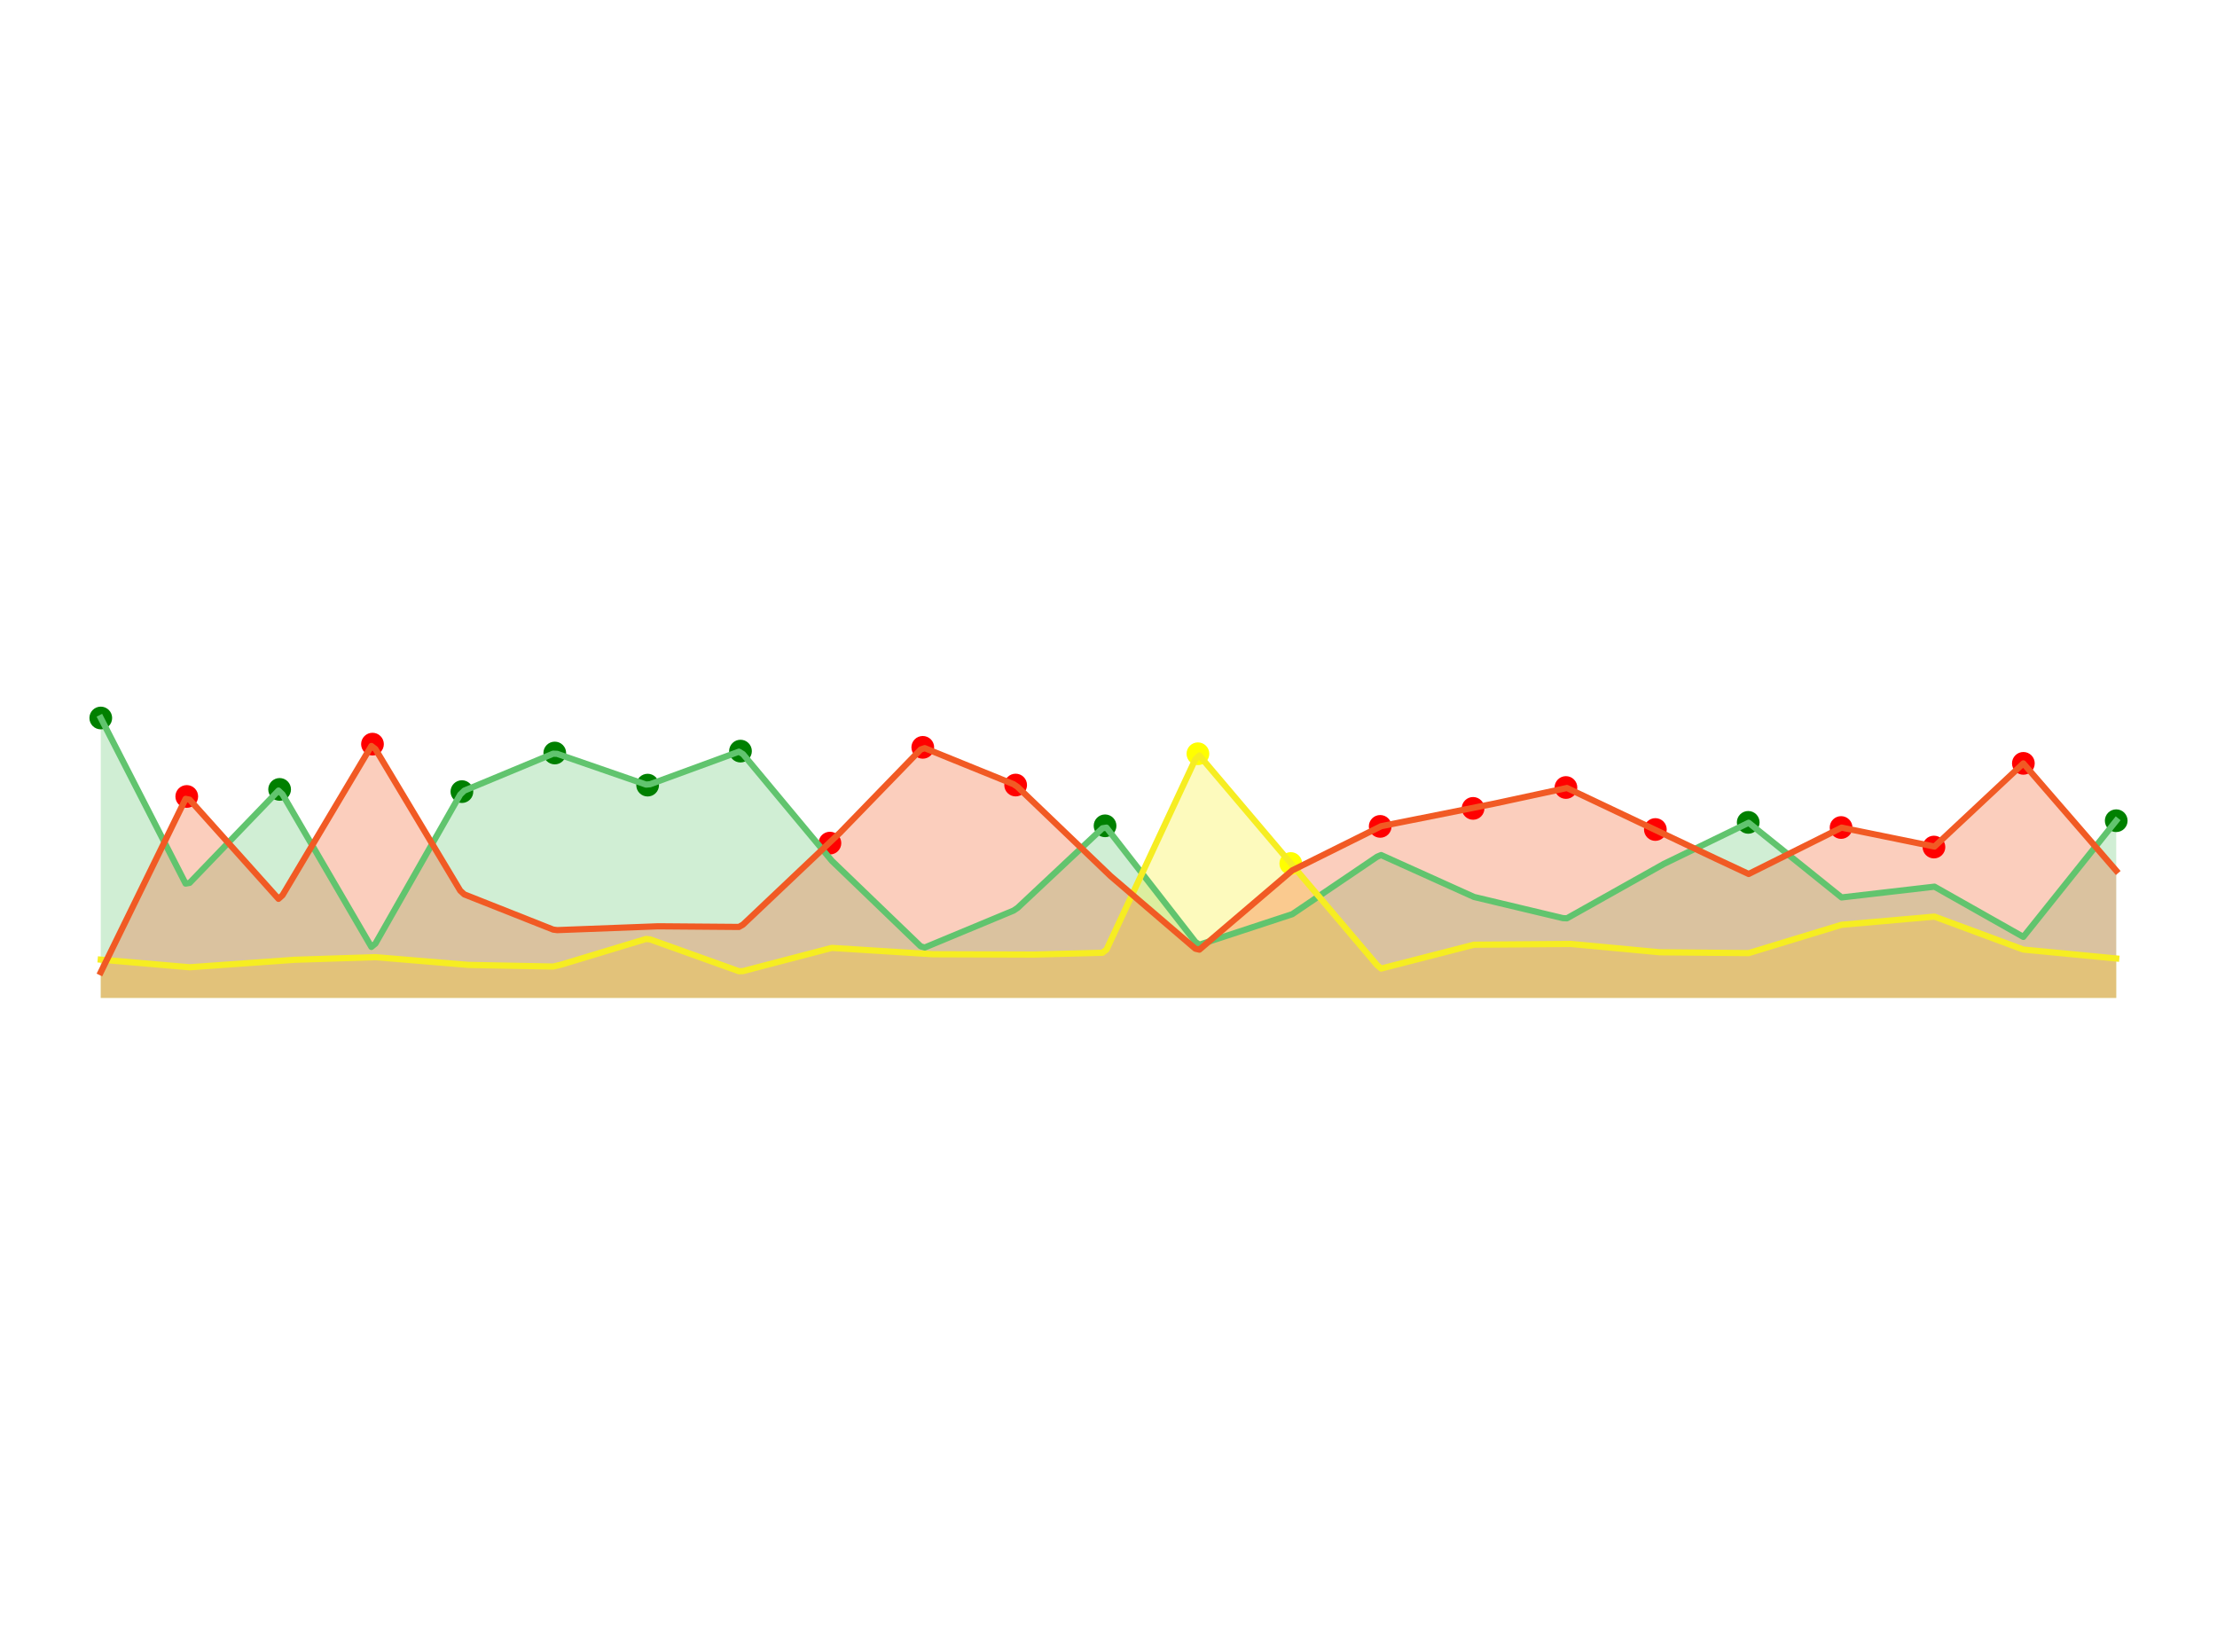 <?xml version="1.0" encoding="utf-8" standalone="no"?>
<!DOCTYPE svg PUBLIC "-//W3C//DTD SVG 1.1//EN"
  "http://www.w3.org/Graphics/SVG/1.1/DTD/svg11.dtd">
<svg height="266.112pt" version="1.1" viewBox="0 0 357.12 266.112" width="357.12pt" xmlns="http://www.w3.org/2000/svg" xmlns:xlink="http://www.w3.org/1999/xlink">
 <defs>
  <style type="text/css">*{stroke-linecap:butt;stroke-linejoin:round;}</style>
 </defs>
 <g id="figure_1">
  <g id="patch_1">
   <path d="M 0 266.112 
L 357.12 266.112 
L 357.12 0 
L 0 0 
z
" style="fill:#ffffff;"/>
  </g>
  <g id="axes_1">
   <g id="PolyCollection_1">
    <path clip-path="url(#p9688cb4016)" d="M 16.233 115.664 
L 16.233 160.757 
L 16.883 160.757 
L 17.534 160.757 
L 18.185 160.757 
L 18.835 160.757 
L 19.486 160.757 
L 20.136 160.757 
L 20.787 160.757 
L 21.438 160.757 
L 22.088 160.757 
L 22.739 160.757 
L 23.389 160.757 
L 24.04 160.757 
L 24.691 160.757 
L 25.341 160.757 
L 25.992 160.757 
L 26.642 160.757 
L 27.293 160.757 
L 27.944 160.757 
L 28.594 160.757 
L 29.245 160.757 
L 29.896 160.757 
L 30.546 160.757 
L 31.197 160.757 
L 31.847 160.757 
L 32.498 160.757 
L 33.149 160.757 
L 33.799 160.757 
L 34.45 160.757 
L 35.1 160.757 
L 35.751 160.757 
L 36.402 160.757 
L 37.052 160.757 
L 37.703 160.757 
L 38.353 160.757 
L 39.004 160.757 
L 39.655 160.757 
L 40.305 160.757 
L 40.956 160.757 
L 41.607 160.757 
L 42.257 160.757 
L 42.908 160.757 
L 43.558 160.757 
L 44.209 160.757 
L 44.86 160.757 
L 45.51 160.757 
L 46.161 160.757 
L 46.811 160.757 
L 47.462 160.757 
L 48.113 160.757 
L 48.763 160.757 
L 49.414 160.757 
L 50.064 160.757 
L 50.715 160.757 
L 51.366 160.757 
L 52.016 160.757 
L 52.667 160.757 
L 53.318 160.757 
L 53.968 160.757 
L 54.619 160.757 
L 55.269 160.757 
L 55.92 160.757 
L 56.571 160.757 
L 57.221 160.757 
L 57.872 160.757 
L 58.522 160.757 
L 59.173 160.757 
L 59.824 160.757 
L 60.474 160.757 
L 61.125 160.757 
L 61.775 160.757 
L 62.426 160.757 
L 63.077 160.757 
L 63.727 160.757 
L 64.378 160.757 
L 65.029 160.757 
L 65.679 160.757 
L 66.33 160.757 
L 66.98 160.757 
L 67.631 160.757 
L 68.282 160.757 
L 68.932 160.757 
L 69.583 160.757 
L 70.233 160.757 
L 70.884 160.757 
L 71.535 160.757 
L 72.185 160.757 
L 72.836 160.757 
L 73.486 160.757 
L 74.137 160.757 
L 74.788 160.757 
L 75.438 160.757 
L 76.089 160.757 
L 76.739 160.757 
L 77.39 160.757 
L 78.041 160.757 
L 78.691 160.757 
L 79.342 160.757 
L 79.993 160.757 
L 80.643 160.757 
L 81.294 160.757 
L 81.944 160.757 
L 82.595 160.757 
L 83.246 160.757 
L 83.896 160.757 
L 84.547 160.757 
L 85.197 160.757 
L 85.848 160.757 
L 86.499 160.757 
L 87.149 160.757 
L 87.8 160.757 
L 88.45 160.757 
L 89.101 160.757 
L 89.752 160.757 
L 90.402 160.757 
L 91.053 160.757 
L 91.704 160.757 
L 92.354 160.757 
L 93.005 160.757 
L 93.655 160.757 
L 94.306 160.757 
L 94.957 160.757 
L 95.607 160.757 
L 96.258 160.757 
L 96.908 160.757 
L 97.559 160.757 
L 98.21 160.757 
L 98.86 160.757 
L 99.511 160.757 
L 100.161 160.757 
L 100.812 160.757 
L 101.463 160.757 
L 102.113 160.757 
L 102.764 160.757 
L 103.415 160.757 
L 104.065 160.757 
L 104.716 160.757 
L 105.366 160.757 
L 106.017 160.757 
L 106.668 160.757 
L 107.318 160.757 
L 107.969 160.757 
L 108.619 160.757 
L 109.27 160.757 
L 109.921 160.757 
L 110.571 160.757 
L 111.222 160.757 
L 111.872 160.757 
L 112.523 160.757 
L 113.174 160.757 
L 113.824 160.757 
L 114.475 160.757 
L 115.125 160.757 
L 115.776 160.757 
L 116.427 160.757 
L 117.077 160.757 
L 117.728 160.757 
L 118.379 160.757 
L 119.029 160.757 
L 119.68 160.757 
L 120.33 160.757 
L 120.981 160.757 
L 121.632 160.757 
L 122.282 160.757 
L 122.933 160.757 
L 123.583 160.757 
L 124.234 160.757 
L 124.885 160.757 
L 125.535 160.757 
L 126.186 160.757 
L 126.836 160.757 
L 127.487 160.757 
L 128.138 160.757 
L 128.788 160.757 
L 129.439 160.757 
L 130.09 160.757 
L 130.74 160.757 
L 131.391 160.757 
L 132.041 160.757 
L 132.692 160.757 
L 133.343 160.757 
L 133.993 160.757 
L 134.644 160.757 
L 135.294 160.757 
L 135.945 160.757 
L 136.596 160.757 
L 137.246 160.757 
L 137.897 160.757 
L 138.547 160.757 
L 139.198 160.757 
L 139.849 160.757 
L 140.499 160.757 
L 141.15 160.757 
L 141.801 160.757 
L 142.451 160.757 
L 143.102 160.757 
L 143.752 160.757 
L 144.403 160.757 
L 145.054 160.757 
L 145.704 160.757 
L 146.355 160.757 
L 147.005 160.757 
L 147.656 160.757 
L 148.307 160.757 
L 148.957 160.757 
L 149.608 160.757 
L 150.258 160.757 
L 150.909 160.757 
L 151.56 160.757 
L 152.21 160.757 
L 152.861 160.757 
L 153.512 160.757 
L 154.162 160.757 
L 154.813 160.757 
L 155.463 160.757 
L 156.114 160.757 
L 156.765 160.757 
L 157.415 160.757 
L 158.066 160.757 
L 158.716 160.757 
L 159.367 160.757 
L 160.018 160.757 
L 160.668 160.757 
L 161.319 160.757 
L 161.969 160.757 
L 162.62 160.757 
L 163.271 160.757 
L 163.921 160.757 
L 164.572 160.757 
L 165.222 160.757 
L 165.873 160.757 
L 166.524 160.757 
L 167.174 160.757 
L 167.825 160.757 
L 168.476 160.757 
L 169.126 160.757 
L 169.777 160.757 
L 170.427 160.757 
L 171.078 160.757 
L 171.729 160.757 
L 172.379 160.757 
L 173.03 160.757 
L 173.68 160.757 
L 174.331 160.757 
L 174.982 160.757 
L 175.632 160.757 
L 176.283 160.757 
L 176.933 160.757 
L 177.584 160.757 
L 178.235 160.757 
L 178.885 160.757 
L 179.536 160.757 
L 180.187 160.757 
L 180.837 160.757 
L 181.488 160.757 
L 182.138 160.757 
L 182.789 160.757 
L 183.44 160.757 
L 184.09 160.757 
L 184.741 160.757 
L 185.391 160.757 
L 186.042 160.757 
L 186.693 160.757 
L 187.343 160.757 
L 187.994 160.757 
L 188.644 160.757 
L 189.295 160.757 
L 189.946 160.757 
L 190.596 160.757 
L 191.247 160.757 
L 191.898 160.757 
L 192.548 160.757 
L 193.199 160.757 
L 193.849 160.757 
L 194.5 160.757 
L 195.151 160.757 
L 195.801 160.757 
L 196.452 160.757 
L 197.102 160.757 
L 197.753 160.757 
L 198.404 160.757 
L 199.054 160.757 
L 199.705 160.757 
L 200.355 160.757 
L 201.006 160.757 
L 201.657 160.757 
L 202.307 160.757 
L 202.958 160.757 
L 203.608 160.757 
L 204.259 160.757 
L 204.91 160.757 
L 205.56 160.757 
L 206.211 160.757 
L 206.862 160.757 
L 207.512 160.757 
L 208.163 160.757 
L 208.813 160.757 
L 209.464 160.757 
L 210.115 160.757 
L 210.765 160.757 
L 211.416 160.757 
L 212.066 160.757 
L 212.717 160.757 
L 213.368 160.757 
L 214.018 160.757 
L 214.669 160.757 
L 215.319 160.757 
L 215.97 160.757 
L 216.621 160.757 
L 217.271 160.757 
L 217.922 160.757 
L 218.573 160.757 
L 219.223 160.757 
L 219.874 160.757 
L 220.524 160.757 
L 221.175 160.757 
L 221.826 160.757 
L 222.476 160.757 
L 223.127 160.757 
L 223.777 160.757 
L 224.428 160.757 
L 225.079 160.757 
L 225.729 160.757 
L 226.38 160.757 
L 227.03 160.757 
L 227.681 160.757 
L 228.332 160.757 
L 228.982 160.757 
L 229.633 160.757 
L 230.284 160.757 
L 230.934 160.757 
L 231.585 160.757 
L 232.235 160.757 
L 232.886 160.757 
L 233.537 160.757 
L 234.187 160.757 
L 234.838 160.757 
L 235.488 160.757 
L 236.139 160.757 
L 236.79 160.757 
L 237.44 160.757 
L 238.091 160.757 
L 238.741 160.757 
L 239.392 160.757 
L 240.043 160.757 
L 240.693 160.757 
L 241.344 160.757 
L 241.995 160.757 
L 242.645 160.757 
L 243.296 160.757 
L 243.946 160.757 
L 244.597 160.757 
L 245.248 160.757 
L 245.898 160.757 
L 246.549 160.757 
L 247.199 160.757 
L 247.85 160.757 
L 248.501 160.757 
L 249.151 160.757 
L 249.802 160.757 
L 250.452 160.757 
L 251.103 160.757 
L 251.754 160.757 
L 252.404 160.757 
L 253.055 160.757 
L 253.705 160.757 
L 254.356 160.757 
L 255.007 160.757 
L 255.657 160.757 
L 256.308 160.757 
L 256.959 160.757 
L 257.609 160.757 
L 258.26 160.757 
L 258.91 160.757 
L 259.561 160.757 
L 260.212 160.757 
L 260.862 160.757 
L 261.513 160.757 
L 262.163 160.757 
L 262.814 160.757 
L 263.465 160.757 
L 264.115 160.757 
L 264.766 160.757 
L 265.416 160.757 
L 266.067 160.757 
L 266.718 160.757 
L 267.368 160.757 
L 268.019 160.757 
L 268.67 160.757 
L 269.32 160.757 
L 269.971 160.757 
L 270.621 160.757 
L 271.272 160.757 
L 271.923 160.757 
L 272.573 160.757 
L 273.224 160.757 
L 273.874 160.757 
L 274.525 160.757 
L 275.176 160.757 
L 275.826 160.757 
L 276.477 160.757 
L 277.127 160.757 
L 277.778 160.757 
L 278.429 160.757 
L 279.079 160.757 
L 279.73 160.757 
L 280.381 160.757 
L 281.031 160.757 
L 281.682 160.757 
L 282.332 160.757 
L 282.983 160.757 
L 283.634 160.757 
L 284.284 160.757 
L 284.935 160.757 
L 285.585 160.757 
L 286.236 160.757 
L 286.887 160.757 
L 287.537 160.757 
L 288.188 160.757 
L 288.838 160.757 
L 289.489 160.757 
L 290.14 160.757 
L 290.79 160.757 
L 291.441 160.757 
L 292.091 160.757 
L 292.742 160.757 
L 293.393 160.757 
L 294.043 160.757 
L 294.694 160.757 
L 295.345 160.757 
L 295.995 160.757 
L 296.646 160.757 
L 297.296 160.757 
L 297.947 160.757 
L 298.598 160.757 
L 299.248 160.757 
L 299.899 160.757 
L 300.549 160.757 
L 301.2 160.757 
L 301.851 160.757 
L 302.501 160.757 
L 303.152 160.757 
L 303.802 160.757 
L 304.453 160.757 
L 305.104 160.757 
L 305.754 160.757 
L 306.405 160.757 
L 307.056 160.757 
L 307.706 160.757 
L 308.357 160.757 
L 309.007 160.757 
L 309.658 160.757 
L 310.309 160.757 
L 310.959 160.757 
L 311.61 160.757 
L 312.26 160.757 
L 312.911 160.757 
L 313.562 160.757 
L 314.212 160.757 
L 314.863 160.757 
L 315.513 160.757 
L 316.164 160.757 
L 316.815 160.757 
L 317.465 160.757 
L 318.116 160.757 
L 318.767 160.757 
L 319.417 160.757 
L 320.068 160.757 
L 320.718 160.757 
L 321.369 160.757 
L 322.02 160.757 
L 322.67 160.757 
L 323.321 160.757 
L 323.971 160.757 
L 324.622 160.757 
L 325.273 160.757 
L 325.923 160.757 
L 326.574 160.757 
L 327.224 160.757 
L 327.875 160.757 
L 328.526 160.757 
L 329.176 160.757 
L 329.827 160.757 
L 330.478 160.757 
L 331.128 160.757 
L 331.779 160.757 
L 332.429 160.757 
L 333.08 160.757 
L 333.731 160.757 
L 334.381 160.757 
L 335.032 160.757 
L 335.682 160.757 
L 336.333 160.757 
L 336.984 160.757 
L 337.634 160.757 
L 338.285 160.757 
L 338.935 160.757 
L 339.586 160.757 
L 340.237 160.757 
L 340.887 160.757 
L 340.887 132.21 
L 340.887 132.21 
L 340.237 133.024 
L 339.586 133.838 
L 338.935 134.653 
L 338.285 135.467 
L 337.634 136.281 
L 336.984 137.095 
L 336.333 137.909 
L 335.682 138.724 
L 335.032 139.538 
L 334.381 140.352 
L 333.731 141.166 
L 333.08 141.98 
L 332.429 142.794 
L 331.779 143.609 
L 331.128 144.423 
L 330.478 145.237 
L 329.827 146.051 
L 329.176 146.865 
L 328.526 147.68 
L 327.875 148.494 
L 327.224 149.308 
L 326.574 150.122 
L 325.923 150.926 
L 325.273 150.559 
L 324.622 150.191 
L 323.971 149.823 
L 323.321 149.455 
L 322.67 149.088 
L 322.02 148.72 
L 321.369 148.352 
L 320.718 147.984 
L 320.068 147.617 
L 319.417 147.249 
L 318.767 146.881 
L 318.116 146.513 
L 317.465 146.146 
L 316.815 145.778 
L 316.164 145.41 
L 315.513 145.042 
L 314.863 144.675 
L 314.212 144.307 
L 313.562 143.939 
L 312.911 143.571 
L 312.26 143.204 
L 311.61 142.836 
L 310.959 142.855 
L 310.309 142.933 
L 309.658 143.011 
L 309.007 143.089 
L 308.357 143.167 
L 307.706 143.245 
L 307.056 143.323 
L 306.405 143.401 
L 305.754 143.479 
L 305.104 143.557 
L 304.453 143.635 
L 303.802 143.713 
L 303.152 143.791 
L 302.501 143.869 
L 301.851 143.947 
L 301.2 144.025 
L 300.549 144.103 
L 299.899 144.181 
L 299.248 144.259 
L 298.598 144.337 
L 297.947 144.415 
L 297.296 144.493 
L 296.646 144.571 
L 295.995 144.119 
L 295.345 143.593 
L 294.694 143.066 
L 294.043 142.54 
L 293.393 142.014 
L 292.742 141.487 
L 292.091 140.961 
L 291.441 140.435 
L 290.79 139.908 
L 290.14 139.382 
L 289.489 138.856 
L 288.838 138.329 
L 288.188 137.803 
L 287.537 137.277 
L 286.887 136.75 
L 286.236 136.224 
L 285.585 135.698 
L 284.935 135.171 
L 284.284 134.645 
L 283.634 134.119 
L 282.983 133.592 
L 282.332 133.066 
L 281.682 132.54 
L 281.031 132.763 
L 280.381 133.084 
L 279.73 133.404 
L 279.079 133.724 
L 278.429 134.045 
L 277.778 134.365 
L 277.127 134.685 
L 276.477 135.006 
L 275.826 135.326 
L 275.176 135.647 
L 274.525 135.967 
L 273.874 136.287 
L 273.224 136.608 
L 272.573 136.928 
L 271.923 137.248 
L 271.272 137.569 
L 270.621 137.889 
L 269.971 138.209 
L 269.32 138.53 
L 268.67 138.85 
L 268.019 139.171 
L 267.368 139.491 
L 266.718 139.811 
L 266.067 140.175 
L 265.416 140.545 
L 264.766 140.914 
L 264.115 141.283 
L 263.465 141.653 
L 262.814 142.022 
L 262.163 142.391 
L 261.513 142.761 
L 260.862 143.13 
L 260.212 143.499 
L 259.561 143.869 
L 258.91 144.238 
L 258.26 144.607 
L 257.609 144.977 
L 256.959 145.346 
L 256.308 145.715 
L 255.657 146.085 
L 255.007 146.454 
L 254.356 146.823 
L 253.705 147.193 
L 253.055 147.562 
L 252.404 147.932 
L 251.754 147.905 
L 251.103 147.75 
L 250.452 147.595 
L 249.802 147.44 
L 249.151 147.285 
L 248.501 147.13 
L 247.85 146.975 
L 247.199 146.82 
L 246.549 146.665 
L 245.898 146.509 
L 245.248 146.354 
L 244.597 146.199 
L 243.946 146.044 
L 243.296 145.889 
L 242.645 145.734 
L 241.995 145.579 
L 241.344 145.424 
L 240.693 145.269 
L 240.043 145.114 
L 239.392 144.959 
L 238.741 144.804 
L 238.091 144.648 
L 237.44 144.493 
L 236.79 144.232 
L 236.139 143.937 
L 235.488 143.642 
L 234.838 143.347 
L 234.187 143.052 
L 233.537 142.757 
L 232.886 142.462 
L 232.235 142.167 
L 231.585 141.872 
L 230.934 141.578 
L 230.284 141.283 
L 229.633 140.988 
L 228.982 140.693 
L 228.332 140.398 
L 227.681 140.103 
L 227.03 139.808 
L 226.38 139.513 
L 225.729 139.218 
L 225.079 138.924 
L 224.428 138.629 
L 223.777 138.334 
L 223.127 138.039 
L 222.476 137.744 
L 221.826 138.016 
L 221.175 138.457 
L 220.524 138.898 
L 219.874 139.338 
L 219.223 139.779 
L 218.573 140.219 
L 217.922 140.66 
L 217.271 141.101 
L 216.621 141.541 
L 215.97 141.982 
L 215.319 142.423 
L 214.669 142.863 
L 214.018 143.304 
L 213.368 143.744 
L 212.717 144.185 
L 212.066 144.626 
L 211.416 145.066 
L 210.765 145.507 
L 210.115 145.947 
L 209.464 146.388 
L 208.813 146.829 
L 208.163 147.269 
L 207.512 147.564 
L 206.862 147.774 
L 206.211 147.985 
L 205.56 148.195 
L 204.91 148.405 
L 204.259 148.615 
L 203.608 148.825 
L 202.958 149.035 
L 202.307 149.245 
L 201.657 149.455 
L 201.006 149.665 
L 200.355 149.875 
L 199.705 150.085 
L 199.054 150.295 
L 198.404 150.506 
L 197.753 150.716 
L 197.102 150.926 
L 196.452 151.136 
L 195.801 151.346 
L 195.151 151.556 
L 194.5 151.766 
L 193.849 151.976 
L 193.199 152.186 
L 192.548 151.727 
L 191.898 150.89 
L 191.247 150.054 
L 190.596 149.218 
L 189.946 148.381 
L 189.295 147.545 
L 188.644 146.709 
L 187.994 145.872 
L 187.343 145.036 
L 186.693 144.2 
L 186.042 143.363 
L 185.391 142.527 
L 184.741 141.691 
L 184.09 140.854 
L 183.44 140.018 
L 182.789 139.182 
L 182.138 138.345 
L 181.488 137.509 
L 180.837 136.673 
L 180.187 135.836 
L 179.536 135 
L 178.885 134.164 
L 178.235 133.327 
L 177.584 133.429 
L 176.933 134.04 
L 176.283 134.65 
L 175.632 135.261 
L 174.982 135.871 
L 174.331 136.482 
L 173.68 137.092 
L 173.03 137.703 
L 172.379 138.313 
L 171.729 138.924 
L 171.078 139.534 
L 170.427 140.145 
L 169.777 140.755 
L 169.126 141.366 
L 168.476 141.976 
L 167.825 142.587 
L 167.174 143.197 
L 166.524 143.808 
L 165.873 144.418 
L 165.222 145.029 
L 164.572 145.639 
L 163.921 146.25 
L 163.271 146.687 
L 162.62 146.958 
L 161.969 147.228 
L 161.319 147.499 
L 160.668 147.77 
L 160.018 148.04 
L 159.367 148.311 
L 158.716 148.582 
L 158.066 148.852 
L 157.415 149.123 
L 156.765 149.394 
L 156.114 149.664 
L 155.463 149.935 
L 154.813 150.206 
L 154.162 150.476 
L 153.512 150.747 
L 152.861 151.017 
L 152.21 151.288 
L 151.56 151.559 
L 150.909 151.829 
L 150.258 152.1 
L 149.608 152.371 
L 148.957 152.641 
L 148.307 152.448 
L 147.656 151.822 
L 147.005 151.195 
L 146.355 150.569 
L 145.704 149.942 
L 145.054 149.316 
L 144.403 148.69 
L 143.752 148.063 
L 143.102 147.437 
L 142.451 146.81 
L 141.801 146.184 
L 141.15 145.557 
L 140.499 144.931 
L 139.849 144.305 
L 139.198 143.678 
L 138.547 143.052 
L 137.897 142.425 
L 137.246 141.799 
L 136.596 141.172 
L 135.945 140.546 
L 135.294 139.92 
L 134.644 139.293 
L 133.993 138.667 
L 133.343 137.957 
L 132.692 137.173 
L 132.041 136.388 
L 131.391 135.603 
L 130.74 134.819 
L 130.09 134.034 
L 129.439 133.25 
L 128.788 132.465 
L 128.138 131.681 
L 127.487 130.896 
L 126.836 130.111 
L 126.186 129.327 
L 125.535 128.542 
L 124.885 127.758 
L 124.234 126.973 
L 123.583 126.189 
L 122.933 125.404 
L 122.282 124.619 
L 121.632 123.835 
L 120.981 123.05 
L 120.33 122.266 
L 119.68 121.481 
L 119.029 121.091 
L 118.379 121.329 
L 117.728 121.568 
L 117.077 121.806 
L 116.427 122.044 
L 115.776 122.283 
L 115.125 122.521 
L 114.475 122.76 
L 113.824 122.998 
L 113.174 123.236 
L 112.523 123.475 
L 111.872 123.713 
L 111.222 123.951 
L 110.571 124.19 
L 109.921 124.428 
L 109.27 124.666 
L 108.619 124.905 
L 107.969 125.143 
L 107.318 125.382 
L 106.668 125.62 
L 106.017 125.858 
L 105.366 126.097 
L 104.716 126.335 
L 104.065 126.391 
L 103.415 126.166 
L 102.764 125.941 
L 102.113 125.716 
L 101.463 125.491 
L 100.812 125.265 
L 100.161 125.04 
L 99.511 124.815 
L 98.86 124.59 
L 98.21 124.365 
L 97.559 124.14 
L 96.908 123.915 
L 96.258 123.69 
L 95.607 123.465 
L 94.957 123.24 
L 94.306 123.015 
L 93.655 122.79 
L 93.005 122.565 
L 92.354 122.34 
L 91.704 122.115 
L 91.053 121.89 
L 90.402 121.665 
L 89.752 121.44 
L 89.101 121.414 
L 88.45 121.685 
L 87.8 121.955 
L 87.149 122.226 
L 86.499 122.496 
L 85.848 122.767 
L 85.197 123.037 
L 84.547 123.307 
L 83.896 123.578 
L 83.246 123.848 
L 82.595 124.119 
L 81.944 124.389 
L 81.294 124.66 
L 80.643 124.93 
L 79.993 125.201 
L 79.342 125.471 
L 78.691 125.742 
L 78.041 126.012 
L 77.39 126.283 
L 76.739 126.553 
L 76.089 126.824 
L 75.438 127.094 
L 74.788 127.365 
L 74.137 127.994 
L 73.486 129.138 
L 72.836 130.282 
L 72.185 131.425 
L 71.535 132.569 
L 70.884 133.712 
L 70.233 134.856 
L 69.583 136 
L 68.932 137.143 
L 68.282 138.287 
L 67.631 139.431 
L 66.98 140.574 
L 66.33 141.718 
L 65.679 142.862 
L 65.029 144.005 
L 64.378 145.149 
L 63.727 146.292 
L 63.077 147.436 
L 62.426 148.58 
L 61.775 149.723 
L 61.125 150.867 
L 60.474 152.011 
L 59.824 152.541 
L 59.173 151.424 
L 58.522 150.307 
L 57.872 149.191 
L 57.221 148.074 
L 56.571 146.957 
L 55.92 145.84 
L 55.269 144.723 
L 54.619 143.607 
L 53.968 142.49 
L 53.318 141.373 
L 52.667 140.256 
L 52.016 139.139 
L 51.366 138.023 
L 50.715 136.906 
L 50.064 135.789 
L 49.414 134.672 
L 48.763 133.555 
L 48.113 132.439 
L 47.462 131.322 
L 46.811 130.205 
L 46.161 129.088 
L 45.51 127.971 
L 44.86 127.356 
L 44.209 128.032 
L 43.558 128.708 
L 42.908 129.384 
L 42.257 130.06 
L 41.607 130.736 
L 40.956 131.412 
L 40.305 132.088 
L 39.655 132.763 
L 39.004 133.439 
L 38.353 134.115 
L 37.703 134.791 
L 37.052 135.467 
L 36.402 136.143 
L 35.751 136.819 
L 35.1 137.495 
L 34.45 138.171 
L 33.799 138.847 
L 33.149 139.522 
L 32.498 140.198 
L 31.847 140.874 
L 31.197 141.55 
L 30.546 142.226 
L 29.896 142.341 
L 29.245 141.07 
L 28.594 139.8 
L 27.944 138.53 
L 27.293 137.259 
L 26.642 135.989 
L 25.992 134.719 
L 25.341 133.448 
L 24.691 132.178 
L 24.04 130.908 
L 23.389 129.637 
L 22.739 128.367 
L 22.088 127.097 
L 21.438 125.827 
L 20.787 124.556 
L 20.136 123.286 
L 19.486 122.016 
L 18.835 120.745 
L 18.185 119.475 
L 17.534 118.205 
L 16.883 116.934 
L 16.233 115.664 
z
" style="fill:#61c46e;fill-opacity:0.3;"/>
   </g>
   <g id="PolyCollection_2">
    <path clip-path="url(#p9688cb4016)" d="M 16.233 154.59 
L 16.233 160.757 
L 16.883 160.757 
L 17.534 160.757 
L 18.185 160.757 
L 18.835 160.757 
L 19.486 160.757 
L 20.136 160.757 
L 20.787 160.757 
L 21.438 160.757 
L 22.088 160.757 
L 22.739 160.757 
L 23.389 160.757 
L 24.04 160.757 
L 24.691 160.757 
L 25.341 160.757 
L 25.992 160.757 
L 26.642 160.757 
L 27.293 160.757 
L 27.944 160.757 
L 28.594 160.757 
L 29.245 160.757 
L 29.896 160.757 
L 30.546 160.757 
L 31.197 160.757 
L 31.847 160.757 
L 32.498 160.757 
L 33.149 160.757 
L 33.799 160.757 
L 34.45 160.757 
L 35.1 160.757 
L 35.751 160.757 
L 36.402 160.757 
L 37.052 160.757 
L 37.703 160.757 
L 38.353 160.757 
L 39.004 160.757 
L 39.655 160.757 
L 40.305 160.757 
L 40.956 160.757 
L 41.607 160.757 
L 42.257 160.757 
L 42.908 160.757 
L 43.558 160.757 
L 44.209 160.757 
L 44.86 160.757 
L 45.51 160.757 
L 46.161 160.757 
L 46.811 160.757 
L 47.462 160.757 
L 48.113 160.757 
L 48.763 160.757 
L 49.414 160.757 
L 50.064 160.757 
L 50.715 160.757 
L 51.366 160.757 
L 52.016 160.757 
L 52.667 160.757 
L 53.318 160.757 
L 53.968 160.757 
L 54.619 160.757 
L 55.269 160.757 
L 55.92 160.757 
L 56.571 160.757 
L 57.221 160.757 
L 57.872 160.757 
L 58.522 160.757 
L 59.173 160.757 
L 59.824 160.757 
L 60.474 160.757 
L 61.125 160.757 
L 61.775 160.757 
L 62.426 160.757 
L 63.077 160.757 
L 63.727 160.757 
L 64.378 160.757 
L 65.029 160.757 
L 65.679 160.757 
L 66.33 160.757 
L 66.98 160.757 
L 67.631 160.757 
L 68.282 160.757 
L 68.932 160.757 
L 69.583 160.757 
L 70.233 160.757 
L 70.884 160.757 
L 71.535 160.757 
L 72.185 160.757 
L 72.836 160.757 
L 73.486 160.757 
L 74.137 160.757 
L 74.788 160.757 
L 75.438 160.757 
L 76.089 160.757 
L 76.739 160.757 
L 77.39 160.757 
L 78.041 160.757 
L 78.691 160.757 
L 79.342 160.757 
L 79.993 160.757 
L 80.643 160.757 
L 81.294 160.757 
L 81.944 160.757 
L 82.595 160.757 
L 83.246 160.757 
L 83.896 160.757 
L 84.547 160.757 
L 85.197 160.757 
L 85.848 160.757 
L 86.499 160.757 
L 87.149 160.757 
L 87.8 160.757 
L 88.45 160.757 
L 89.101 160.757 
L 89.752 160.757 
L 90.402 160.757 
L 91.053 160.757 
L 91.704 160.757 
L 92.354 160.757 
L 93.005 160.757 
L 93.655 160.757 
L 94.306 160.757 
L 94.957 160.757 
L 95.607 160.757 
L 96.258 160.757 
L 96.908 160.757 
L 97.559 160.757 
L 98.21 160.757 
L 98.86 160.757 
L 99.511 160.757 
L 100.161 160.757 
L 100.812 160.757 
L 101.463 160.757 
L 102.113 160.757 
L 102.764 160.757 
L 103.415 160.757 
L 104.065 160.757 
L 104.716 160.757 
L 105.366 160.757 
L 106.017 160.757 
L 106.668 160.757 
L 107.318 160.757 
L 107.969 160.757 
L 108.619 160.757 
L 109.27 160.757 
L 109.921 160.757 
L 110.571 160.757 
L 111.222 160.757 
L 111.872 160.757 
L 112.523 160.757 
L 113.174 160.757 
L 113.824 160.757 
L 114.475 160.757 
L 115.125 160.757 
L 115.776 160.757 
L 116.427 160.757 
L 117.077 160.757 
L 117.728 160.757 
L 118.379 160.757 
L 119.029 160.757 
L 119.68 160.757 
L 120.33 160.757 
L 120.981 160.757 
L 121.632 160.757 
L 122.282 160.757 
L 122.933 160.757 
L 123.583 160.757 
L 124.234 160.757 
L 124.885 160.757 
L 125.535 160.757 
L 126.186 160.757 
L 126.836 160.757 
L 127.487 160.757 
L 128.138 160.757 
L 128.788 160.757 
L 129.439 160.757 
L 130.09 160.757 
L 130.74 160.757 
L 131.391 160.757 
L 132.041 160.757 
L 132.692 160.757 
L 133.343 160.757 
L 133.993 160.757 
L 134.644 160.757 
L 135.294 160.757 
L 135.945 160.757 
L 136.596 160.757 
L 137.246 160.757 
L 137.897 160.757 
L 138.547 160.757 
L 139.198 160.757 
L 139.849 160.757 
L 140.499 160.757 
L 141.15 160.757 
L 141.801 160.757 
L 142.451 160.757 
L 143.102 160.757 
L 143.752 160.757 
L 144.403 160.757 
L 145.054 160.757 
L 145.704 160.757 
L 146.355 160.757 
L 147.005 160.757 
L 147.656 160.757 
L 148.307 160.757 
L 148.957 160.757 
L 149.608 160.757 
L 150.258 160.757 
L 150.909 160.757 
L 151.56 160.757 
L 152.21 160.757 
L 152.861 160.757 
L 153.512 160.757 
L 154.162 160.757 
L 154.813 160.757 
L 155.463 160.757 
L 156.114 160.757 
L 156.765 160.757 
L 157.415 160.757 
L 158.066 160.757 
L 158.716 160.757 
L 159.367 160.757 
L 160.018 160.757 
L 160.668 160.757 
L 161.319 160.757 
L 161.969 160.757 
L 162.62 160.757 
L 163.271 160.757 
L 163.921 160.757 
L 164.572 160.757 
L 165.222 160.757 
L 165.873 160.757 
L 166.524 160.757 
L 167.174 160.757 
L 167.825 160.757 
L 168.476 160.757 
L 169.126 160.757 
L 169.777 160.757 
L 170.427 160.757 
L 171.078 160.757 
L 171.729 160.757 
L 172.379 160.757 
L 173.03 160.757 
L 173.68 160.757 
L 174.331 160.757 
L 174.982 160.757 
L 175.632 160.757 
L 176.283 160.757 
L 176.933 160.757 
L 177.584 160.757 
L 178.235 160.757 
L 178.885 160.757 
L 179.536 160.757 
L 180.187 160.757 
L 180.837 160.757 
L 181.488 160.757 
L 182.138 160.757 
L 182.789 160.757 
L 183.44 160.757 
L 184.09 160.757 
L 184.741 160.757 
L 185.391 160.757 
L 186.042 160.757 
L 186.693 160.757 
L 187.343 160.757 
L 187.994 160.757 
L 188.644 160.757 
L 189.295 160.757 
L 189.946 160.757 
L 190.596 160.757 
L 191.247 160.757 
L 191.898 160.757 
L 192.548 160.757 
L 193.199 160.757 
L 193.849 160.757 
L 194.5 160.757 
L 195.151 160.757 
L 195.801 160.757 
L 196.452 160.757 
L 197.102 160.757 
L 197.753 160.757 
L 198.404 160.757 
L 199.054 160.757 
L 199.705 160.757 
L 200.355 160.757 
L 201.006 160.757 
L 201.657 160.757 
L 202.307 160.757 
L 202.958 160.757 
L 203.608 160.757 
L 204.259 160.757 
L 204.91 160.757 
L 205.56 160.757 
L 206.211 160.757 
L 206.862 160.757 
L 207.512 160.757 
L 208.163 160.757 
L 208.813 160.757 
L 209.464 160.757 
L 210.115 160.757 
L 210.765 160.757 
L 211.416 160.757 
L 212.066 160.757 
L 212.717 160.757 
L 213.368 160.757 
L 214.018 160.757 
L 214.669 160.757 
L 215.319 160.757 
L 215.97 160.757 
L 216.621 160.757 
L 217.271 160.757 
L 217.922 160.757 
L 218.573 160.757 
L 219.223 160.757 
L 219.874 160.757 
L 220.524 160.757 
L 221.175 160.757 
L 221.826 160.757 
L 222.476 160.757 
L 223.127 160.757 
L 223.777 160.757 
L 224.428 160.757 
L 225.079 160.757 
L 225.729 160.757 
L 226.38 160.757 
L 227.03 160.757 
L 227.681 160.757 
L 228.332 160.757 
L 228.982 160.757 
L 229.633 160.757 
L 230.284 160.757 
L 230.934 160.757 
L 231.585 160.757 
L 232.235 160.757 
L 232.886 160.757 
L 233.537 160.757 
L 234.187 160.757 
L 234.838 160.757 
L 235.488 160.757 
L 236.139 160.757 
L 236.79 160.757 
L 237.44 160.757 
L 238.091 160.757 
L 238.741 160.757 
L 239.392 160.757 
L 240.043 160.757 
L 240.693 160.757 
L 241.344 160.757 
L 241.995 160.757 
L 242.645 160.757 
L 243.296 160.757 
L 243.946 160.757 
L 244.597 160.757 
L 245.248 160.757 
L 245.898 160.757 
L 246.549 160.757 
L 247.199 160.757 
L 247.85 160.757 
L 248.501 160.757 
L 249.151 160.757 
L 249.802 160.757 
L 250.452 160.757 
L 251.103 160.757 
L 251.754 160.757 
L 252.404 160.757 
L 253.055 160.757 
L 253.705 160.757 
L 254.356 160.757 
L 255.007 160.757 
L 255.657 160.757 
L 256.308 160.757 
L 256.959 160.757 
L 257.609 160.757 
L 258.26 160.757 
L 258.91 160.757 
L 259.561 160.757 
L 260.212 160.757 
L 260.862 160.757 
L 261.513 160.757 
L 262.163 160.757 
L 262.814 160.757 
L 263.465 160.757 
L 264.115 160.757 
L 264.766 160.757 
L 265.416 160.757 
L 266.067 160.757 
L 266.718 160.757 
L 267.368 160.757 
L 268.019 160.757 
L 268.67 160.757 
L 269.32 160.757 
L 269.971 160.757 
L 270.621 160.757 
L 271.272 160.757 
L 271.923 160.757 
L 272.573 160.757 
L 273.224 160.757 
L 273.874 160.757 
L 274.525 160.757 
L 275.176 160.757 
L 275.826 160.757 
L 276.477 160.757 
L 277.127 160.757 
L 277.778 160.757 
L 278.429 160.757 
L 279.079 160.757 
L 279.73 160.757 
L 280.381 160.757 
L 281.031 160.757 
L 281.682 160.757 
L 282.332 160.757 
L 282.983 160.757 
L 283.634 160.757 
L 284.284 160.757 
L 284.935 160.757 
L 285.585 160.757 
L 286.236 160.757 
L 286.887 160.757 
L 287.537 160.757 
L 288.188 160.757 
L 288.838 160.757 
L 289.489 160.757 
L 290.14 160.757 
L 290.79 160.757 
L 291.441 160.757 
L 292.091 160.757 
L 292.742 160.757 
L 293.393 160.757 
L 294.043 160.757 
L 294.694 160.757 
L 295.345 160.757 
L 295.995 160.757 
L 296.646 160.757 
L 297.296 160.757 
L 297.947 160.757 
L 298.598 160.757 
L 299.248 160.757 
L 299.899 160.757 
L 300.549 160.757 
L 301.2 160.757 
L 301.851 160.757 
L 302.501 160.757 
L 303.152 160.757 
L 303.802 160.757 
L 304.453 160.757 
L 305.104 160.757 
L 305.754 160.757 
L 306.405 160.757 
L 307.056 160.757 
L 307.706 160.757 
L 308.357 160.757 
L 309.007 160.757 
L 309.658 160.757 
L 310.309 160.757 
L 310.959 160.757 
L 311.61 160.757 
L 312.26 160.757 
L 312.911 160.757 
L 313.562 160.757 
L 314.212 160.757 
L 314.863 160.757 
L 315.513 160.757 
L 316.164 160.757 
L 316.815 160.757 
L 317.465 160.757 
L 318.116 160.757 
L 318.767 160.757 
L 319.417 160.757 
L 320.068 160.757 
L 320.718 160.757 
L 321.369 160.757 
L 322.02 160.757 
L 322.67 160.757 
L 323.321 160.757 
L 323.971 160.757 
L 324.622 160.757 
L 325.273 160.757 
L 325.923 160.757 
L 326.574 160.757 
L 327.224 160.757 
L 327.875 160.757 
L 328.526 160.757 
L 329.176 160.757 
L 329.827 160.757 
L 330.478 160.757 
L 331.128 160.757 
L 331.779 160.757 
L 332.429 160.757 
L 333.08 160.757 
L 333.731 160.757 
L 334.381 160.757 
L 335.032 160.757 
L 335.682 160.757 
L 336.333 160.757 
L 336.984 160.757 
L 337.634 160.757 
L 338.285 160.757 
L 338.935 160.757 
L 339.586 160.757 
L 340.237 160.757 
L 340.887 160.757 
L 340.887 154.403 
L 340.887 154.403 
L 340.237 154.341 
L 339.586 154.278 
L 338.935 154.216 
L 338.285 154.153 
L 337.634 154.091 
L 336.984 154.029 
L 336.333 153.966 
L 335.682 153.904 
L 335.032 153.841 
L 334.381 153.779 
L 333.731 153.716 
L 333.08 153.654 
L 332.429 153.591 
L 331.779 153.529 
L 331.128 153.466 
L 330.478 153.404 
L 329.827 153.341 
L 329.176 153.279 
L 328.526 153.216 
L 327.875 153.154 
L 327.224 153.092 
L 326.574 153.029 
L 325.923 152.965 
L 325.273 152.724 
L 324.622 152.483 
L 323.971 152.242 
L 323.321 152 
L 322.67 151.759 
L 322.02 151.518 
L 321.369 151.277 
L 320.718 151.036 
L 320.068 150.794 
L 319.417 150.553 
L 318.767 150.312 
L 318.116 150.071 
L 317.465 149.83 
L 316.815 149.589 
L 316.164 149.347 
L 315.513 149.106 
L 314.863 148.865 
L 314.212 148.624 
L 313.562 148.383 
L 312.911 148.142 
L 312.26 147.9 
L 311.61 147.659 
L 310.959 147.679 
L 310.309 147.738 
L 309.658 147.797 
L 309.007 147.855 
L 308.357 147.914 
L 307.706 147.973 
L 307.056 148.032 
L 306.405 148.091 
L 305.754 148.15 
L 305.104 148.209 
L 304.453 148.268 
L 303.802 148.327 
L 303.152 148.386 
L 302.501 148.445 
L 301.851 148.504 
L 301.2 148.563 
L 300.549 148.621 
L 299.899 148.68 
L 299.248 148.739 
L 298.598 148.798 
L 297.947 148.857 
L 297.296 148.916 
L 296.646 148.975 
L 295.995 149.157 
L 295.345 149.356 
L 294.694 149.555 
L 294.043 149.754 
L 293.393 149.953 
L 292.742 150.152 
L 292.091 150.352 
L 291.441 150.551 
L 290.79 150.75 
L 290.14 150.949 
L 289.489 151.148 
L 288.838 151.347 
L 288.188 151.546 
L 287.537 151.745 
L 286.887 151.944 
L 286.236 152.144 
L 285.585 152.343 
L 284.935 152.542 
L 284.284 152.741 
L 283.634 152.94 
L 282.983 153.139 
L 282.332 153.338 
L 281.682 153.537 
L 281.031 153.554 
L 280.381 153.547 
L 279.73 153.54 
L 279.079 153.532 
L 278.429 153.525 
L 277.778 153.518 
L 277.127 153.511 
L 276.477 153.504 
L 275.826 153.497 
L 275.176 153.49 
L 274.525 153.483 
L 273.874 153.476 
L 273.224 153.469 
L 272.573 153.461 
L 271.923 153.454 
L 271.272 153.447 
L 270.621 153.44 
L 269.971 153.433 
L 269.32 153.426 
L 268.67 153.419 
L 268.019 153.412 
L 267.368 153.405 
L 266.718 153.398 
L 266.067 153.34 
L 265.416 153.276 
L 264.766 153.212 
L 264.115 153.148 
L 263.465 153.085 
L 262.814 153.021 
L 262.163 152.957 
L 261.513 152.893 
L 260.862 152.829 
L 260.212 152.766 
L 259.561 152.702 
L 258.91 152.638 
L 258.26 152.574 
L 257.609 152.51 
L 256.959 152.447 
L 256.308 152.383 
L 255.657 152.319 
L 255.007 152.255 
L 254.356 152.191 
L 253.705 152.127 
L 253.055 152.064 
L 252.404 152 
L 251.754 151.991 
L 251.103 152 
L 250.452 152.009 
L 249.802 152.017 
L 249.151 152.026 
L 248.501 152.035 
L 247.85 152.044 
L 247.199 152.053 
L 246.549 152.061 
L 245.898 152.07 
L 245.248 152.079 
L 244.597 152.088 
L 243.946 152.097 
L 243.296 152.106 
L 242.645 152.114 
L 241.995 152.123 
L 241.344 152.132 
L 240.693 152.141 
L 240.043 152.15 
L 239.392 152.159 
L 238.741 152.167 
L 238.091 152.176 
L 237.44 152.185 
L 236.79 152.316 
L 236.139 152.485 
L 235.488 152.653 
L 234.838 152.822 
L 234.187 152.991 
L 233.537 153.159 
L 232.886 153.328 
L 232.235 153.497 
L 231.585 153.666 
L 230.934 153.834 
L 230.284 154.003 
L 229.633 154.172 
L 228.982 154.34 
L 228.332 154.509 
L 227.681 154.678 
L 227.03 154.847 
L 226.38 155.015 
L 225.729 155.184 
L 225.079 155.353 
L 224.428 155.521 
L 223.777 155.69 
L 223.127 155.859 
L 222.476 156.028 
L 221.826 155.475 
L 221.175 154.709 
L 220.524 153.943 
L 219.874 153.177 
L 219.223 152.411 
L 218.573 151.645 
L 217.922 150.879 
L 217.271 150.113 
L 216.621 149.347 
L 215.97 148.581 
L 215.319 147.815 
L 214.669 147.049 
L 214.018 146.283 
L 213.368 145.517 
L 212.717 144.751 
L 212.066 143.985 
L 211.416 143.219 
L 210.765 142.453 
L 210.115 141.687 
L 209.464 140.921 
L 208.813 140.155 
L 208.163 139.389 
L 207.512 138.621 
L 206.862 137.852 
L 206.211 137.083 
L 205.56 136.314 
L 204.91 135.545 
L 204.259 134.776 
L 203.608 134.007 
L 202.958 133.238 
L 202.307 132.469 
L 201.657 131.7 
L 201.006 130.931 
L 200.355 130.161 
L 199.705 129.392 
L 199.054 128.623 
L 198.404 127.854 
L 197.753 127.085 
L 197.102 126.316 
L 196.452 125.547 
L 195.801 124.778 
L 195.151 124.009 
L 194.5 123.24 
L 193.849 122.471 
L 193.199 121.702 
L 192.548 122.317 
L 191.898 123.71 
L 191.247 125.104 
L 190.596 126.498 
L 189.946 127.892 
L 189.295 129.286 
L 188.644 130.68 
L 187.994 132.074 
L 187.343 133.468 
L 186.693 134.862 
L 186.042 136.256 
L 185.391 137.649 
L 184.741 139.043 
L 184.09 140.437 
L 183.44 141.831 
L 182.789 143.225 
L 182.138 144.619 
L 181.488 146.013 
L 180.837 147.407 
L 180.187 148.801 
L 179.536 150.194 
L 178.885 151.588 
L 178.235 152.982 
L 177.584 153.483 
L 176.933 153.501 
L 176.283 153.518 
L 175.632 153.535 
L 174.982 153.552 
L 174.331 153.569 
L 173.68 153.587 
L 173.03 153.604 
L 172.379 153.621 
L 171.729 153.638 
L 171.078 153.655 
L 170.427 153.673 
L 169.777 153.69 
L 169.126 153.707 
L 168.476 153.724 
L 167.825 153.741 
L 167.174 153.759 
L 166.524 153.776 
L 165.873 153.793 
L 165.222 153.81 
L 164.572 153.827 
L 163.921 153.844 
L 163.271 153.85 
L 162.62 153.843 
L 161.969 153.837 
L 161.319 153.83 
L 160.668 153.824 
L 160.018 153.817 
L 159.367 153.811 
L 158.716 153.804 
L 158.066 153.798 
L 157.415 153.791 
L 156.765 153.785 
L 156.114 153.778 
L 155.463 153.772 
L 154.813 153.766 
L 154.162 153.759 
L 153.512 153.753 
L 152.861 153.746 
L 152.21 153.74 
L 151.56 153.733 
L 150.909 153.727 
L 150.258 153.72 
L 149.608 153.714 
L 148.957 153.707 
L 148.307 153.681 
L 147.656 153.637 
L 147.005 153.592 
L 146.355 153.547 
L 145.704 153.503 
L 145.054 153.458 
L 144.403 153.414 
L 143.752 153.369 
L 143.102 153.324 
L 142.451 153.28 
L 141.801 153.235 
L 141.15 153.191 
L 140.499 153.146 
L 139.849 153.101 
L 139.198 153.057 
L 138.547 153.012 
L 137.897 152.968 
L 137.246 152.923 
L 136.596 152.879 
L 135.945 152.834 
L 135.294 152.789 
L 134.644 152.745 
L 133.993 152.7 
L 133.343 152.771 
L 132.692 152.945 
L 132.041 153.12 
L 131.391 153.295 
L 130.74 153.469 
L 130.09 153.644 
L 129.439 153.818 
L 128.788 153.993 
L 128.138 154.168 
L 127.487 154.342 
L 126.836 154.517 
L 126.186 154.691 
L 125.535 154.866 
L 124.885 155.041 
L 124.234 155.215 
L 123.583 155.39 
L 122.933 155.564 
L 122.282 155.739 
L 121.632 155.914 
L 120.981 156.088 
L 120.33 156.263 
L 119.68 156.437 
L 119.029 156.455 
L 118.379 156.221 
L 117.728 155.988 
L 117.077 155.755 
L 116.427 155.522 
L 115.776 155.289 
L 115.125 155.056 
L 114.475 154.822 
L 113.824 154.589 
L 113.174 154.356 
L 112.523 154.123 
L 111.872 153.89 
L 111.222 153.657 
L 110.571 153.423 
L 109.921 153.19 
L 109.27 152.957 
L 108.619 152.724 
L 107.969 152.491 
L 107.318 152.258 
L 106.668 152.024 
L 106.017 151.791 
L 105.366 151.558 
L 104.716 151.325 
L 104.065 151.261 
L 103.415 151.458 
L 102.764 151.655 
L 102.113 151.852 
L 101.463 152.049 
L 100.812 152.246 
L 100.161 152.443 
L 99.511 152.639 
L 98.86 152.836 
L 98.21 153.033 
L 97.559 153.23 
L 96.908 153.427 
L 96.258 153.624 
L 95.607 153.821 
L 94.957 154.018 
L 94.306 154.215 
L 93.655 154.412 
L 93.005 154.608 
L 92.354 154.805 
L 91.704 155.002 
L 91.053 155.199 
L 90.402 155.396 
L 89.752 155.593 
L 89.101 155.705 
L 88.45 155.693 
L 87.8 155.68 
L 87.149 155.667 
L 86.499 155.655 
L 85.848 155.642 
L 85.197 155.629 
L 84.547 155.617 
L 83.896 155.604 
L 83.246 155.591 
L 82.595 155.579 
L 81.944 155.566 
L 81.294 155.553 
L 80.643 155.541 
L 79.993 155.528 
L 79.342 155.515 
L 78.691 155.503 
L 78.041 155.49 
L 77.39 155.477 
L 76.739 155.464 
L 76.089 155.452 
L 75.438 155.439 
L 74.788 155.426 
L 74.137 155.395 
L 73.486 155.338 
L 72.836 155.281 
L 72.185 155.223 
L 71.535 155.166 
L 70.884 155.109 
L 70.233 155.051 
L 69.583 154.994 
L 68.932 154.937 
L 68.282 154.879 
L 67.631 154.822 
L 66.98 154.765 
L 66.33 154.707 
L 65.679 154.65 
L 65.029 154.593 
L 64.378 154.536 
L 63.727 154.478 
L 63.077 154.421 
L 62.426 154.364 
L 61.775 154.306 
L 61.125 154.249 
L 60.474 154.192 
L 59.824 154.156 
L 59.173 154.18 
L 58.522 154.204 
L 57.872 154.229 
L 57.221 154.253 
L 56.571 154.277 
L 55.92 154.301 
L 55.269 154.325 
L 54.619 154.349 
L 53.968 154.373 
L 53.318 154.397 
L 52.667 154.421 
L 52.016 154.445 
L 51.366 154.469 
L 50.715 154.493 
L 50.064 154.518 
L 49.414 154.542 
L 48.763 154.566 
L 48.113 154.59 
L 47.462 154.614 
L 46.811 154.638 
L 46.161 154.662 
L 45.51 154.686 
L 44.86 154.718 
L 44.209 154.768 
L 43.558 154.818 
L 42.908 154.868 
L 42.257 154.918 
L 41.607 154.968 
L 40.956 155.019 
L 40.305 155.069 
L 39.655 155.119 
L 39.004 155.169 
L 38.353 155.219 
L 37.703 155.269 
L 37.052 155.32 
L 36.402 155.37 
L 35.751 155.42 
L 35.1 155.47 
L 34.45 155.52 
L 33.799 155.57 
L 33.149 155.621 
L 32.498 155.671 
L 31.847 155.721 
L 31.197 155.771 
L 30.546 155.821 
L 29.896 155.84 
L 29.245 155.78 
L 28.594 155.721 
L 27.944 155.661 
L 27.293 155.602 
L 26.642 155.542 
L 25.992 155.483 
L 25.341 155.423 
L 24.691 155.364 
L 24.04 155.304 
L 23.389 155.245 
L 22.739 155.185 
L 22.088 155.126 
L 21.438 155.066 
L 20.787 155.007 
L 20.136 154.947 
L 19.486 154.888 
L 18.835 154.828 
L 18.185 154.769 
L 17.534 154.709 
L 16.883 154.65 
L 16.233 154.59 
z
" style="fill:#f6ed22;fill-opacity:0.3;"/>
   </g>
   <g id="PolyCollection_3">
    <path clip-path="url(#p9688cb4016)" d="M 16.233 156.615 
L 16.233 160.757 
L 16.883 160.757 
L 17.534 160.757 
L 18.185 160.757 
L 18.835 160.757 
L 19.486 160.757 
L 20.136 160.757 
L 20.787 160.757 
L 21.438 160.757 
L 22.088 160.757 
L 22.739 160.757 
L 23.389 160.757 
L 24.04 160.757 
L 24.691 160.757 
L 25.341 160.757 
L 25.992 160.757 
L 26.642 160.757 
L 27.293 160.757 
L 27.944 160.757 
L 28.594 160.757 
L 29.245 160.757 
L 29.896 160.757 
L 30.546 160.757 
L 31.197 160.757 
L 31.847 160.757 
L 32.498 160.757 
L 33.149 160.757 
L 33.799 160.757 
L 34.45 160.757 
L 35.1 160.757 
L 35.751 160.757 
L 36.402 160.757 
L 37.052 160.757 
L 37.703 160.757 
L 38.353 160.757 
L 39.004 160.757 
L 39.655 160.757 
L 40.305 160.757 
L 40.956 160.757 
L 41.607 160.757 
L 42.257 160.757 
L 42.908 160.757 
L 43.558 160.757 
L 44.209 160.757 
L 44.86 160.757 
L 45.51 160.757 
L 46.161 160.757 
L 46.811 160.757 
L 47.462 160.757 
L 48.113 160.757 
L 48.763 160.757 
L 49.414 160.757 
L 50.064 160.757 
L 50.715 160.757 
L 51.366 160.757 
L 52.016 160.757 
L 52.667 160.757 
L 53.318 160.757 
L 53.968 160.757 
L 54.619 160.757 
L 55.269 160.757 
L 55.92 160.757 
L 56.571 160.757 
L 57.221 160.757 
L 57.872 160.757 
L 58.522 160.757 
L 59.173 160.757 
L 59.824 160.757 
L 60.474 160.757 
L 61.125 160.757 
L 61.775 160.757 
L 62.426 160.757 
L 63.077 160.757 
L 63.727 160.757 
L 64.378 160.757 
L 65.029 160.757 
L 65.679 160.757 
L 66.33 160.757 
L 66.98 160.757 
L 67.631 160.757 
L 68.282 160.757 
L 68.932 160.757 
L 69.583 160.757 
L 70.233 160.757 
L 70.884 160.757 
L 71.535 160.757 
L 72.185 160.757 
L 72.836 160.757 
L 73.486 160.757 
L 74.137 160.757 
L 74.788 160.757 
L 75.438 160.757 
L 76.089 160.757 
L 76.739 160.757 
L 77.39 160.757 
L 78.041 160.757 
L 78.691 160.757 
L 79.342 160.757 
L 79.993 160.757 
L 80.643 160.757 
L 81.294 160.757 
L 81.944 160.757 
L 82.595 160.757 
L 83.246 160.757 
L 83.896 160.757 
L 84.547 160.757 
L 85.197 160.757 
L 85.848 160.757 
L 86.499 160.757 
L 87.149 160.757 
L 87.8 160.757 
L 88.45 160.757 
L 89.101 160.757 
L 89.752 160.757 
L 90.402 160.757 
L 91.053 160.757 
L 91.704 160.757 
L 92.354 160.757 
L 93.005 160.757 
L 93.655 160.757 
L 94.306 160.757 
L 94.957 160.757 
L 95.607 160.757 
L 96.258 160.757 
L 96.908 160.757 
L 97.559 160.757 
L 98.21 160.757 
L 98.86 160.757 
L 99.511 160.757 
L 100.161 160.757 
L 100.812 160.757 
L 101.463 160.757 
L 102.113 160.757 
L 102.764 160.757 
L 103.415 160.757 
L 104.065 160.757 
L 104.716 160.757 
L 105.366 160.757 
L 106.017 160.757 
L 106.668 160.757 
L 107.318 160.757 
L 107.969 160.757 
L 108.619 160.757 
L 109.27 160.757 
L 109.921 160.757 
L 110.571 160.757 
L 111.222 160.757 
L 111.872 160.757 
L 112.523 160.757 
L 113.174 160.757 
L 113.824 160.757 
L 114.475 160.757 
L 115.125 160.757 
L 115.776 160.757 
L 116.427 160.757 
L 117.077 160.757 
L 117.728 160.757 
L 118.379 160.757 
L 119.029 160.757 
L 119.68 160.757 
L 120.33 160.757 
L 120.981 160.757 
L 121.632 160.757 
L 122.282 160.757 
L 122.933 160.757 
L 123.583 160.757 
L 124.234 160.757 
L 124.885 160.757 
L 125.535 160.757 
L 126.186 160.757 
L 126.836 160.757 
L 127.487 160.757 
L 128.138 160.757 
L 128.788 160.757 
L 129.439 160.757 
L 130.09 160.757 
L 130.74 160.757 
L 131.391 160.757 
L 132.041 160.757 
L 132.692 160.757 
L 133.343 160.757 
L 133.993 160.757 
L 134.644 160.757 
L 135.294 160.757 
L 135.945 160.757 
L 136.596 160.757 
L 137.246 160.757 
L 137.897 160.757 
L 138.547 160.757 
L 139.198 160.757 
L 139.849 160.757 
L 140.499 160.757 
L 141.15 160.757 
L 141.801 160.757 
L 142.451 160.757 
L 143.102 160.757 
L 143.752 160.757 
L 144.403 160.757 
L 145.054 160.757 
L 145.704 160.757 
L 146.355 160.757 
L 147.005 160.757 
L 147.656 160.757 
L 148.307 160.757 
L 148.957 160.757 
L 149.608 160.757 
L 150.258 160.757 
L 150.909 160.757 
L 151.56 160.757 
L 152.21 160.757 
L 152.861 160.757 
L 153.512 160.757 
L 154.162 160.757 
L 154.813 160.757 
L 155.463 160.757 
L 156.114 160.757 
L 156.765 160.757 
L 157.415 160.757 
L 158.066 160.757 
L 158.716 160.757 
L 159.367 160.757 
L 160.018 160.757 
L 160.668 160.757 
L 161.319 160.757 
L 161.969 160.757 
L 162.62 160.757 
L 163.271 160.757 
L 163.921 160.757 
L 164.572 160.757 
L 165.222 160.757 
L 165.873 160.757 
L 166.524 160.757 
L 167.174 160.757 
L 167.825 160.757 
L 168.476 160.757 
L 169.126 160.757 
L 169.777 160.757 
L 170.427 160.757 
L 171.078 160.757 
L 171.729 160.757 
L 172.379 160.757 
L 173.03 160.757 
L 173.68 160.757 
L 174.331 160.757 
L 174.982 160.757 
L 175.632 160.757 
L 176.283 160.757 
L 176.933 160.757 
L 177.584 160.757 
L 178.235 160.757 
L 178.885 160.757 
L 179.536 160.757 
L 180.187 160.757 
L 180.837 160.757 
L 181.488 160.757 
L 182.138 160.757 
L 182.789 160.757 
L 183.44 160.757 
L 184.09 160.757 
L 184.741 160.757 
L 185.391 160.757 
L 186.042 160.757 
L 186.693 160.757 
L 187.343 160.757 
L 187.994 160.757 
L 188.644 160.757 
L 189.295 160.757 
L 189.946 160.757 
L 190.596 160.757 
L 191.247 160.757 
L 191.898 160.757 
L 192.548 160.757 
L 193.199 160.757 
L 193.849 160.757 
L 194.5 160.757 
L 195.151 160.757 
L 195.801 160.757 
L 196.452 160.757 
L 197.102 160.757 
L 197.753 160.757 
L 198.404 160.757 
L 199.054 160.757 
L 199.705 160.757 
L 200.355 160.757 
L 201.006 160.757 
L 201.657 160.757 
L 202.307 160.757 
L 202.958 160.757 
L 203.608 160.757 
L 204.259 160.757 
L 204.91 160.757 
L 205.56 160.757 
L 206.211 160.757 
L 206.862 160.757 
L 207.512 160.757 
L 208.163 160.757 
L 208.813 160.757 
L 209.464 160.757 
L 210.115 160.757 
L 210.765 160.757 
L 211.416 160.757 
L 212.066 160.757 
L 212.717 160.757 
L 213.368 160.757 
L 214.018 160.757 
L 214.669 160.757 
L 215.319 160.757 
L 215.97 160.757 
L 216.621 160.757 
L 217.271 160.757 
L 217.922 160.757 
L 218.573 160.757 
L 219.223 160.757 
L 219.874 160.757 
L 220.524 160.757 
L 221.175 160.757 
L 221.826 160.757 
L 222.476 160.757 
L 223.127 160.757 
L 223.777 160.757 
L 224.428 160.757 
L 225.079 160.757 
L 225.729 160.757 
L 226.38 160.757 
L 227.03 160.757 
L 227.681 160.757 
L 228.332 160.757 
L 228.982 160.757 
L 229.633 160.757 
L 230.284 160.757 
L 230.934 160.757 
L 231.585 160.757 
L 232.235 160.757 
L 232.886 160.757 
L 233.537 160.757 
L 234.187 160.757 
L 234.838 160.757 
L 235.488 160.757 
L 236.139 160.757 
L 236.79 160.757 
L 237.44 160.757 
L 238.091 160.757 
L 238.741 160.757 
L 239.392 160.757 
L 240.043 160.757 
L 240.693 160.757 
L 241.344 160.757 
L 241.995 160.757 
L 242.645 160.757 
L 243.296 160.757 
L 243.946 160.757 
L 244.597 160.757 
L 245.248 160.757 
L 245.898 160.757 
L 246.549 160.757 
L 247.199 160.757 
L 247.85 160.757 
L 248.501 160.757 
L 249.151 160.757 
L 249.802 160.757 
L 250.452 160.757 
L 251.103 160.757 
L 251.754 160.757 
L 252.404 160.757 
L 253.055 160.757 
L 253.705 160.757 
L 254.356 160.757 
L 255.007 160.757 
L 255.657 160.757 
L 256.308 160.757 
L 256.959 160.757 
L 257.609 160.757 
L 258.26 160.757 
L 258.91 160.757 
L 259.561 160.757 
L 260.212 160.757 
L 260.862 160.757 
L 261.513 160.757 
L 262.163 160.757 
L 262.814 160.757 
L 263.465 160.757 
L 264.115 160.757 
L 264.766 160.757 
L 265.416 160.757 
L 266.067 160.757 
L 266.718 160.757 
L 267.368 160.757 
L 268.019 160.757 
L 268.67 160.757 
L 269.32 160.757 
L 269.971 160.757 
L 270.621 160.757 
L 271.272 160.757 
L 271.923 160.757 
L 272.573 160.757 
L 273.224 160.757 
L 273.874 160.757 
L 274.525 160.757 
L 275.176 160.757 
L 275.826 160.757 
L 276.477 160.757 
L 277.127 160.757 
L 277.778 160.757 
L 278.429 160.757 
L 279.079 160.757 
L 279.73 160.757 
L 280.381 160.757 
L 281.031 160.757 
L 281.682 160.757 
L 282.332 160.757 
L 282.983 160.757 
L 283.634 160.757 
L 284.284 160.757 
L 284.935 160.757 
L 285.585 160.757 
L 286.236 160.757 
L 286.887 160.757 
L 287.537 160.757 
L 288.188 160.757 
L 288.838 160.757 
L 289.489 160.757 
L 290.14 160.757 
L 290.79 160.757 
L 291.441 160.757 
L 292.091 160.757 
L 292.742 160.757 
L 293.393 160.757 
L 294.043 160.757 
L 294.694 160.757 
L 295.345 160.757 
L 295.995 160.757 
L 296.646 160.757 
L 297.296 160.757 
L 297.947 160.757 
L 298.598 160.757 
L 299.248 160.757 
L 299.899 160.757 
L 300.549 160.757 
L 301.2 160.757 
L 301.851 160.757 
L 302.501 160.757 
L 303.152 160.757 
L 303.802 160.757 
L 304.453 160.757 
L 305.104 160.757 
L 305.754 160.757 
L 306.405 160.757 
L 307.056 160.757 
L 307.706 160.757 
L 308.357 160.757 
L 309.007 160.757 
L 309.658 160.757 
L 310.309 160.757 
L 310.959 160.757 
L 311.61 160.757 
L 312.26 160.757 
L 312.911 160.757 
L 313.562 160.757 
L 314.212 160.757 
L 314.863 160.757 
L 315.513 160.757 
L 316.164 160.757 
L 316.815 160.757 
L 317.465 160.757 
L 318.116 160.757 
L 318.767 160.757 
L 319.417 160.757 
L 320.068 160.757 
L 320.718 160.757 
L 321.369 160.757 
L 322.02 160.757 
L 322.67 160.757 
L 323.321 160.757 
L 323.971 160.757 
L 324.622 160.757 
L 325.273 160.757 
L 325.923 160.757 
L 326.574 160.757 
L 327.224 160.757 
L 327.875 160.757 
L 328.526 160.757 
L 329.176 160.757 
L 329.827 160.757 
L 330.478 160.757 
L 331.128 160.757 
L 331.779 160.757 
L 332.429 160.757 
L 333.08 160.757 
L 333.731 160.757 
L 334.381 160.757 
L 335.032 160.757 
L 335.682 160.757 
L 336.333 160.757 
L 336.984 160.757 
L 337.634 160.757 
L 338.285 160.757 
L 338.935 160.757 
L 339.586 160.757 
L 340.237 160.757 
L 340.887 160.757 
L 340.887 140.256 
L 340.887 140.256 
L 340.237 139.504 
L 339.586 138.752 
L 338.935 138 
L 338.285 137.249 
L 337.634 136.497 
L 336.984 135.745 
L 336.333 134.994 
L 335.682 134.242 
L 335.032 133.49 
L 334.381 132.738 
L 333.731 131.987 
L 333.08 131.235 
L 332.429 130.483 
L 331.779 129.731 
L 331.128 128.98 
L 330.478 128.228 
L 329.827 127.476 
L 329.176 126.725 
L 328.526 125.973 
L 327.875 125.221 
L 327.224 124.469 
L 326.574 123.718 
L 325.923 122.978 
L 325.273 123.586 
L 324.622 124.195 
L 323.971 124.804 
L 323.321 125.413 
L 322.67 126.022 
L 322.02 126.631 
L 321.369 127.24 
L 320.718 127.849 
L 320.068 128.458 
L 319.417 129.067 
L 318.767 129.676 
L 318.116 130.285 
L 317.465 130.893 
L 316.815 131.502 
L 316.164 132.111 
L 315.513 132.72 
L 314.863 133.329 
L 314.212 133.938 
L 313.562 134.547 
L 312.911 135.156 
L 312.26 135.765 
L 311.61 136.374 
L 310.959 136.335 
L 310.309 136.198 
L 309.658 136.061 
L 309.007 135.924 
L 308.357 135.787 
L 307.706 135.65 
L 307.056 135.513 
L 306.405 135.376 
L 305.754 135.24 
L 305.104 135.103 
L 304.453 134.966 
L 303.802 134.829 
L 303.152 134.692 
L 302.501 134.555 
L 301.851 134.418 
L 301.2 134.281 
L 300.549 134.144 
L 299.899 134.007 
L 299.248 133.871 
L 298.598 133.734 
L 297.947 133.597 
L 297.296 133.46 
L 296.646 133.323 
L 295.995 133.593 
L 295.345 133.92 
L 294.694 134.248 
L 294.043 134.575 
L 293.393 134.902 
L 292.742 135.229 
L 292.091 135.556 
L 291.441 135.884 
L 290.79 136.211 
L 290.14 136.538 
L 289.489 136.865 
L 288.838 137.193 
L 288.188 137.52 
L 287.537 137.847 
L 286.887 138.174 
L 286.236 138.501 
L 285.585 138.829 
L 284.935 139.156 
L 284.284 139.483 
L 283.634 139.81 
L 282.983 140.138 
L 282.332 140.465 
L 281.682 140.792 
L 281.031 140.552 
L 280.381 140.239 
L 279.73 139.925 
L 279.079 139.612 
L 278.429 139.299 
L 277.778 138.986 
L 277.127 138.672 
L 276.477 138.359 
L 275.826 138.046 
L 275.176 137.732 
L 274.525 137.419 
L 273.874 137.106 
L 273.224 136.793 
L 272.573 136.479 
L 271.923 136.166 
L 271.272 135.853 
L 270.621 135.54 
L 269.971 135.226 
L 269.32 134.913 
L 268.67 134.6 
L 268.019 134.287 
L 267.368 133.973 
L 266.718 133.66 
L 266.067 133.354 
L 265.416 133.048 
L 264.766 132.743 
L 264.115 132.437 
L 263.465 132.132 
L 262.814 131.826 
L 262.163 131.52 
L 261.513 131.215 
L 260.862 130.909 
L 260.212 130.604 
L 259.561 130.298 
L 258.91 129.993 
L 258.26 129.687 
L 257.609 129.382 
L 256.959 129.076 
L 256.308 128.771 
L 255.657 128.465 
L 255.007 128.16 
L 254.356 127.854 
L 253.705 127.549 
L 253.055 127.243 
L 252.404 126.938 
L 251.754 126.973 
L 251.103 127.119 
L 250.452 127.265 
L 249.802 127.412 
L 249.151 127.558 
L 248.501 127.704 
L 247.85 127.85 
L 247.199 127.997 
L 246.549 128.143 
L 245.898 128.289 
L 245.248 128.435 
L 244.597 128.582 
L 243.946 128.728 
L 243.296 128.874 
L 242.645 129.02 
L 241.995 129.167 
L 241.344 129.313 
L 240.693 129.459 
L 240.043 129.605 
L 239.392 129.752 
L 238.741 129.898 
L 238.091 130.044 
L 237.44 130.19 
L 236.79 130.321 
L 236.139 130.448 
L 235.488 130.574 
L 234.838 130.7 
L 234.187 130.826 
L 233.537 130.952 
L 232.886 131.078 
L 232.235 131.205 
L 231.585 131.331 
L 230.934 131.457 
L 230.284 131.583 
L 229.633 131.709 
L 228.982 131.836 
L 228.332 131.962 
L 227.681 132.088 
L 227.03 132.214 
L 226.38 132.34 
L 225.729 132.466 
L 225.079 132.593 
L 224.428 132.719 
L 223.777 132.845 
L 223.127 132.971 
L 222.476 133.097 
L 221.826 133.377 
L 221.175 133.703 
L 220.524 134.028 
L 219.874 134.353 
L 219.223 134.679 
L 218.573 135.004 
L 217.922 135.33 
L 217.271 135.655 
L 216.621 135.98 
L 215.97 136.306 
L 215.319 136.631 
L 214.669 136.956 
L 214.018 137.282 
L 213.368 137.607 
L 212.717 137.933 
L 212.066 138.258 
L 211.416 138.583 
L 210.765 138.909 
L 210.115 139.234 
L 209.464 139.559 
L 208.813 139.885 
L 208.163 140.21 
L 207.512 140.683 
L 206.862 141.242 
L 206.211 141.801 
L 205.56 142.36 
L 204.91 142.919 
L 204.259 143.478 
L 203.608 144.037 
L 202.958 144.596 
L 202.307 145.155 
L 201.657 145.714 
L 201.006 146.273 
L 200.355 146.832 
L 199.705 147.391 
L 199.054 147.95 
L 198.404 148.509 
L 197.753 149.068 
L 197.102 149.627 
L 196.452 150.186 
L 195.801 150.745 
L 195.151 151.304 
L 194.5 151.863 
L 193.849 152.422 
L 193.199 152.981 
L 192.548 152.826 
L 191.898 152.268 
L 191.247 151.71 
L 190.596 151.153 
L 189.946 150.595 
L 189.295 150.038 
L 188.644 149.48 
L 187.994 148.923 
L 187.343 148.365 
L 186.693 147.808 
L 186.042 147.25 
L 185.391 146.692 
L 184.741 146.135 
L 184.09 145.577 
L 183.44 145.02 
L 182.789 144.462 
L 182.138 143.905 
L 181.488 143.347 
L 180.837 142.79 
L 180.187 142.232 
L 179.536 141.675 
L 178.885 141.117 
L 178.235 140.559 
L 177.584 139.956 
L 176.933 139.329 
L 176.283 138.701 
L 175.632 138.073 
L 174.982 137.446 
L 174.331 136.818 
L 173.68 136.19 
L 173.03 135.563 
L 172.379 134.935 
L 171.729 134.307 
L 171.078 133.679 
L 170.427 133.052 
L 169.777 132.424 
L 169.126 131.796 
L 168.476 131.169 
L 167.825 130.541 
L 167.174 129.913 
L 166.524 129.286 
L 165.873 128.658 
L 165.222 128.03 
L 164.572 127.403 
L 163.921 126.775 
L 163.271 126.332 
L 162.62 126.068 
L 161.969 125.804 
L 161.319 125.54 
L 160.668 125.275 
L 160.018 125.011 
L 159.367 124.747 
L 158.716 124.483 
L 158.066 124.219 
L 157.415 123.955 
L 156.765 123.69 
L 156.114 123.426 
L 155.463 123.162 
L 154.813 122.898 
L 154.162 122.634 
L 153.512 122.37 
L 152.861 122.105 
L 152.21 121.841 
L 151.56 121.577 
L 150.909 121.313 
L 150.258 121.049 
L 149.608 120.785 
L 148.957 120.52 
L 148.307 120.74 
L 147.656 121.411 
L 147.005 122.082 
L 146.355 122.753 
L 145.704 123.424 
L 145.054 124.095 
L 144.403 124.766 
L 143.752 125.437 
L 143.102 126.108 
L 142.451 126.779 
L 141.801 127.45 
L 141.15 128.121 
L 140.499 128.792 
L 139.849 129.463 
L 139.198 130.134 
L 138.547 130.805 
L 137.897 131.476 
L 137.246 132.147 
L 136.596 132.818 
L 135.945 133.489 
L 135.294 134.16 
L 134.644 134.831 
L 133.993 135.502 
L 133.343 136.141 
L 132.692 136.751 
L 132.041 137.361 
L 131.391 137.971 
L 130.74 138.581 
L 130.09 139.191 
L 129.439 139.801 
L 128.788 140.411 
L 128.138 141.021 
L 127.487 141.631 
L 126.836 142.241 
L 126.186 142.851 
L 125.535 143.461 
L 124.885 144.071 
L 124.234 144.681 
L 123.583 145.291 
L 122.933 145.901 
L 122.282 146.511 
L 121.632 147.121 
L 120.981 147.731 
L 120.33 148.341 
L 119.68 148.951 
L 119.029 149.323 
L 118.379 149.318 
L 117.728 149.313 
L 117.077 149.308 
L 116.427 149.303 
L 115.776 149.297 
L 115.125 149.292 
L 114.475 149.287 
L 113.824 149.282 
L 113.174 149.277 
L 112.523 149.271 
L 111.872 149.266 
L 111.222 149.261 
L 110.571 149.256 
L 109.921 149.251 
L 109.27 149.245 
L 108.619 149.24 
L 107.969 149.235 
L 107.318 149.23 
L 106.668 149.225 
L 106.017 149.219 
L 105.366 149.214 
L 104.716 149.209 
L 104.065 149.217 
L 103.415 149.245 
L 102.764 149.273 
L 102.113 149.301 
L 101.463 149.33 
L 100.812 149.358 
L 100.161 149.386 
L 99.511 149.414 
L 98.86 149.442 
L 98.21 149.47 
L 97.559 149.499 
L 96.908 149.527 
L 96.258 149.555 
L 95.607 149.583 
L 94.957 149.611 
L 94.306 149.639 
L 93.655 149.667 
L 93.005 149.696 
L 92.354 149.724 
L 91.704 149.752 
L 91.053 149.78 
L 90.402 149.808 
L 89.752 149.836 
L 89.101 149.749 
L 88.45 149.492 
L 87.8 149.234 
L 87.149 148.976 
L 86.499 148.718 
L 85.848 148.46 
L 85.197 148.203 
L 84.547 147.945 
L 83.896 147.687 
L 83.246 147.429 
L 82.595 147.171 
L 81.944 146.914 
L 81.294 146.656 
L 80.643 146.398 
L 79.993 146.14 
L 79.342 145.882 
L 78.691 145.625 
L 78.041 145.367 
L 77.39 145.109 
L 76.739 144.851 
L 76.089 144.593 
L 75.438 144.336 
L 74.788 144.078 
L 74.137 143.479 
L 73.486 142.393 
L 72.836 141.307 
L 72.185 140.22 
L 71.535 139.134 
L 70.884 138.048 
L 70.233 136.961 
L 69.583 135.875 
L 68.932 134.789 
L 68.282 133.702 
L 67.631 132.616 
L 66.98 131.53 
L 66.33 130.444 
L 65.679 129.357 
L 65.029 128.271 
L 64.378 127.185 
L 63.727 126.098 
L 63.077 125.012 
L 62.426 123.926 
L 61.775 122.839 
L 61.125 121.753 
L 60.474 120.667 
L 59.824 120.172 
L 59.173 121.264 
L 58.522 122.357 
L 57.872 123.45 
L 57.221 124.543 
L 56.571 125.635 
L 55.92 126.728 
L 55.269 127.821 
L 54.619 128.913 
L 53.968 130.006 
L 53.318 131.099 
L 52.667 132.192 
L 52.016 133.284 
L 51.366 134.377 
L 50.715 135.47 
L 50.064 136.562 
L 49.414 137.655 
L 48.763 138.748 
L 48.113 139.841 
L 47.462 140.933 
L 46.811 142.026 
L 46.161 143.119 
L 45.51 144.211 
L 44.86 144.795 
L 44.209 144.069 
L 43.558 143.343 
L 42.908 142.617 
L 42.257 141.891 
L 41.607 141.165 
L 40.956 140.439 
L 40.305 139.713 
L 39.655 138.987 
L 39.004 138.26 
L 38.353 137.534 
L 37.703 136.808 
L 37.052 136.082 
L 36.402 135.356 
L 35.751 134.63 
L 35.1 133.904 
L 34.45 133.178 
L 33.799 132.452 
L 33.149 131.726 
L 32.498 131 
L 31.847 130.274 
L 31.197 129.548 
L 30.546 128.822 
L 29.896 128.688 
L 29.245 130.018 
L 28.594 131.348 
L 27.944 132.678 
L 27.293 134.008 
L 26.642 135.338 
L 25.992 136.667 
L 25.341 137.997 
L 24.691 139.327 
L 24.04 140.657 
L 23.389 141.987 
L 22.739 143.316 
L 22.088 144.646 
L 21.438 145.976 
L 20.787 147.306 
L 20.136 148.636 
L 19.486 149.966 
L 18.835 151.295 
L 18.185 152.625 
L 17.534 153.955 
L 16.883 155.285 
L 16.233 156.615 
z
" style="fill:#f15a24;fill-opacity:0.3;"/>
   </g>
   <g id="PathCollection_1">
    <defs>
     <path d="M 0 1.581 
C 0.419 1.581 0.822 1.415 1.118 1.118 
C 1.415 0.822 1.581 0.419 1.581 -0 
C 1.581 -0.419 1.415 -0.822 1.118 -1.118 
C 0.822 -1.415 0.419 -1.581 0 -1.581 
C -0.419 -1.581 -0.822 -1.415 -1.118 -1.118 
C -1.415 -0.822 -1.581 -0.419 -1.581 0 
C -1.581 0.419 -1.415 0.822 -1.118 1.118 
C -0.822 1.415 -0.419 1.581 0 1.581 
z
" id="C0_0_b536ac861e"/>
    </defs>
    <g clip-path="url(#p9688cb4016)">
     <use style="fill:#008000;stroke:#008000;stroke-width:0.5;" x="16.233" xlink:href="#C0_0_b536ac861e" y="115.664"/>
    </g>
    <g clip-path="url(#p9688cb4016)">
     <use style="fill:#ff0000;stroke:#ff0000;stroke-width:0.5;" x="30.083" xlink:href="#C0_0_b536ac861e" y="128.305"/>
    </g>
    <g clip-path="url(#p9688cb4016)">
     <use style="fill:#008000;stroke:#008000;stroke-width:0.5;" x="45.042" xlink:href="#C0_0_b536ac861e" y="127.167"/>
    </g>
    <g clip-path="url(#p9688cb4016)">
     <use style="fill:#ff0000;stroke:#ff0000;stroke-width:0.5;" x="60" xlink:href="#C0_0_b536ac861e" y="119.875"/>
    </g>
    <g clip-path="url(#p9688cb4016)">
     <use style="fill:#008000;stroke:#008000;stroke-width:0.5;" x="74.405" xlink:href="#C0_0_b536ac861e" y="127.524"/>
    </g>
    <g clip-path="url(#p9688cb4016)">
     <use style="fill:#008000;stroke:#008000;stroke-width:0.5;" x="89.363" xlink:href="#C0_0_b536ac861e" y="121.305"/>
    </g>
    <g clip-path="url(#p9688cb4016)">
     <use style="fill:#008000;stroke:#008000;stroke-width:0.5;" x="104.322" xlink:href="#C0_0_b536ac861e" y="126.479"/>
    </g>
    <g clip-path="url(#p9688cb4016)">
     <use style="fill:#008000;stroke:#008000;stroke-width:0.5;" x="119.28" xlink:href="#C0_0_b536ac861e" y="120.999"/>
    </g>
    <g clip-path="url(#p9688cb4016)">
     <use style="fill:#ff0000;stroke:#ff0000;stroke-width:0.5;" x="133.685" xlink:href="#C0_0_b536ac861e" y="135.82"/>
    </g>
    <g clip-path="url(#p9688cb4016)">
     <use style="fill:#ff0000;stroke:#ff0000;stroke-width:0.5;" x="148.643" xlink:href="#C0_0_b536ac861e" y="120.393"/>
    </g>
    <g clip-path="url(#p9688cb4016)">
     <use style="fill:#ff0000;stroke:#ff0000;stroke-width:0.5;" x="163.602" xlink:href="#C0_0_b536ac861e" y="126.466"/>
    </g>
    <g clip-path="url(#p9688cb4016)">
     <use style="fill:#008000;stroke:#008000;stroke-width:0.5;" x="178.006" xlink:href="#C0_0_b536ac861e" y="133.033"/>
    </g>
    <g clip-path="url(#p9688cb4016)">
     <use style="fill:#ffff00;stroke:#ffff00;stroke-width:0.5;" x="192.964" xlink:href="#C0_0_b536ac861e" y="121.425"/>
    </g>
    <g clip-path="url(#p9688cb4016)">
     <use style="fill:#ffff00;stroke:#ffff00;stroke-width:0.5;" x="207.923" xlink:href="#C0_0_b536ac861e" y="139.107"/>
    </g>
    <g clip-path="url(#p9688cb4016)">
     <use style="fill:#ff0000;stroke:#ff0000;stroke-width:0.5;" x="222.327" xlink:href="#C0_0_b536ac861e" y="133.126"/>
    </g>
    <g clip-path="url(#p9688cb4016)">
     <use style="fill:#ff0000;stroke:#ff0000;stroke-width:0.5;" x="237.286" xlink:href="#C0_0_b536ac861e" y="130.225"/>
    </g>
    <g clip-path="url(#p9688cb4016)">
     <use style="fill:#ff0000;stroke:#ff0000;stroke-width:0.5;" x="252.244" xlink:href="#C0_0_b536ac861e" y="126.862"/>
    </g>
    <g clip-path="url(#p9688cb4016)">
     <use style="fill:#ff0000;stroke:#ff0000;stroke-width:0.5;" x="266.649" xlink:href="#C0_0_b536ac861e" y="133.627"/>
    </g>
    <g clip-path="url(#p9688cb4016)">
     <use style="fill:#008000;stroke:#008000;stroke-width:0.5;" x="281.607" xlink:href="#C0_0_b536ac861e" y="132.479"/>
    </g>
    <g clip-path="url(#p9688cb4016)">
     <use style="fill:#ff0000;stroke:#ff0000;stroke-width:0.5;" x="296.566" xlink:href="#C0_0_b536ac861e" y="133.306"/>
    </g>
    <g clip-path="url(#p9688cb4016)">
     <use style="fill:#ff0000;stroke:#ff0000;stroke-width:0.5;" x="311.524" xlink:href="#C0_0_b536ac861e" y="136.454"/>
    </g>
    <g clip-path="url(#p9688cb4016)">
     <use style="fill:#ff0000;stroke:#ff0000;stroke-width:0.5;" x="325.929" xlink:href="#C0_0_b536ac861e" y="122.972"/>
    </g>
    <g clip-path="url(#p9688cb4016)">
     <use style="fill:#008000;stroke:#008000;stroke-width:0.5;" x="340.887" xlink:href="#C0_0_b536ac861e" y="132.21"/>
    </g>
   </g>
   <g id="line2d_1">
    <path clip-path="url(#p9688cb4016)" d="M 16.233 115.664 
L 29.896 142.341 
L 30.546 142.226 
L 44.86 127.356 
L 45.51 127.971 
L 59.824 152.541 
L 60.474 152.011 
L 74.137 127.994 
L 74.788 127.365 
L 89.101 121.414 
L 89.752 121.44 
L 104.065 126.391 
L 104.716 126.335 
L 119.029 121.091 
L 119.68 121.481 
L 133.993 138.667 
L 148.307 152.448 
L 148.957 152.641 
L 163.271 146.687 
L 163.921 146.25 
L 177.584 133.429 
L 178.235 133.327 
L 192.548 151.727 
L 193.199 152.186 
L 208.163 147.269 
L 221.826 138.016 
L 222.476 137.744 
L 237.44 144.493 
L 251.754 147.905 
L 252.404 147.932 
L 268.019 139.171 
L 281.682 132.54 
L 296.646 144.571 
L 311.61 142.836 
L 325.923 150.926 
L 337.634 136.281 
L 340.887 132.21 
L 340.887 132.21 
" style="fill:none;stroke:#61c46e;stroke-linecap:square;"/>
   </g>
   <g id="line2d_2">
    <path clip-path="url(#p9688cb4016)" d="M 16.233 154.59 
L 30.546 155.821 
L 47.462 154.614 
L 60.474 154.192 
L 75.438 155.439 
L 89.101 155.705 
L 90.402 155.396 
L 104.065 151.261 
L 104.716 151.325 
L 119.029 156.455 
L 119.68 156.437 
L 133.993 152.7 
L 150.258 153.72 
L 166.524 153.776 
L 177.584 153.483 
L 178.235 152.982 
L 192.548 122.317 
L 193.199 121.702 
L 221.826 155.475 
L 222.476 156.028 
L 237.44 152.185 
L 253.055 152.064 
L 267.368 153.405 
L 281.682 153.537 
L 296.646 148.975 
L 311.61 147.659 
L 325.923 152.965 
L 340.887 154.403 
L 340.887 154.403 
" style="fill:none;stroke:#f6ed22;stroke-linecap:square;"/>
   </g>
   <g id="line2d_3">
    <path clip-path="url(#p9688cb4016)" d="M 16.233 156.615 
L 29.896 128.688 
L 30.546 128.822 
L 44.86 144.795 
L 45.51 144.211 
L 59.824 120.172 
L 60.474 120.667 
L 74.137 143.479 
L 74.788 144.078 
L 89.101 149.749 
L 89.752 149.836 
L 106.017 149.219 
L 119.029 149.323 
L 119.68 148.951 
L 135.294 134.16 
L 148.307 120.74 
L 148.957 120.52 
L 163.271 126.332 
L 163.921 126.775 
L 178.885 141.117 
L 192.548 152.826 
L 193.199 152.981 
L 208.163 140.21 
L 222.476 133.097 
L 240.693 129.459 
L 252.404 126.938 
L 276.477 138.359 
L 281.682 140.792 
L 296.646 133.323 
L 311.61 136.374 
L 325.923 122.978 
L 335.682 134.242 
L 340.887 140.256 
L 340.887 140.256 
" style="fill:none;stroke:#f15a24;stroke-linecap:square;"/>
   </g>
  </g>
 </g>
 <defs>
  <clipPath id="p9688cb4016">
   <rect height="266.112" width="357.12" x="0" y="-0"/>
  </clipPath>
 </defs>
</svg>
